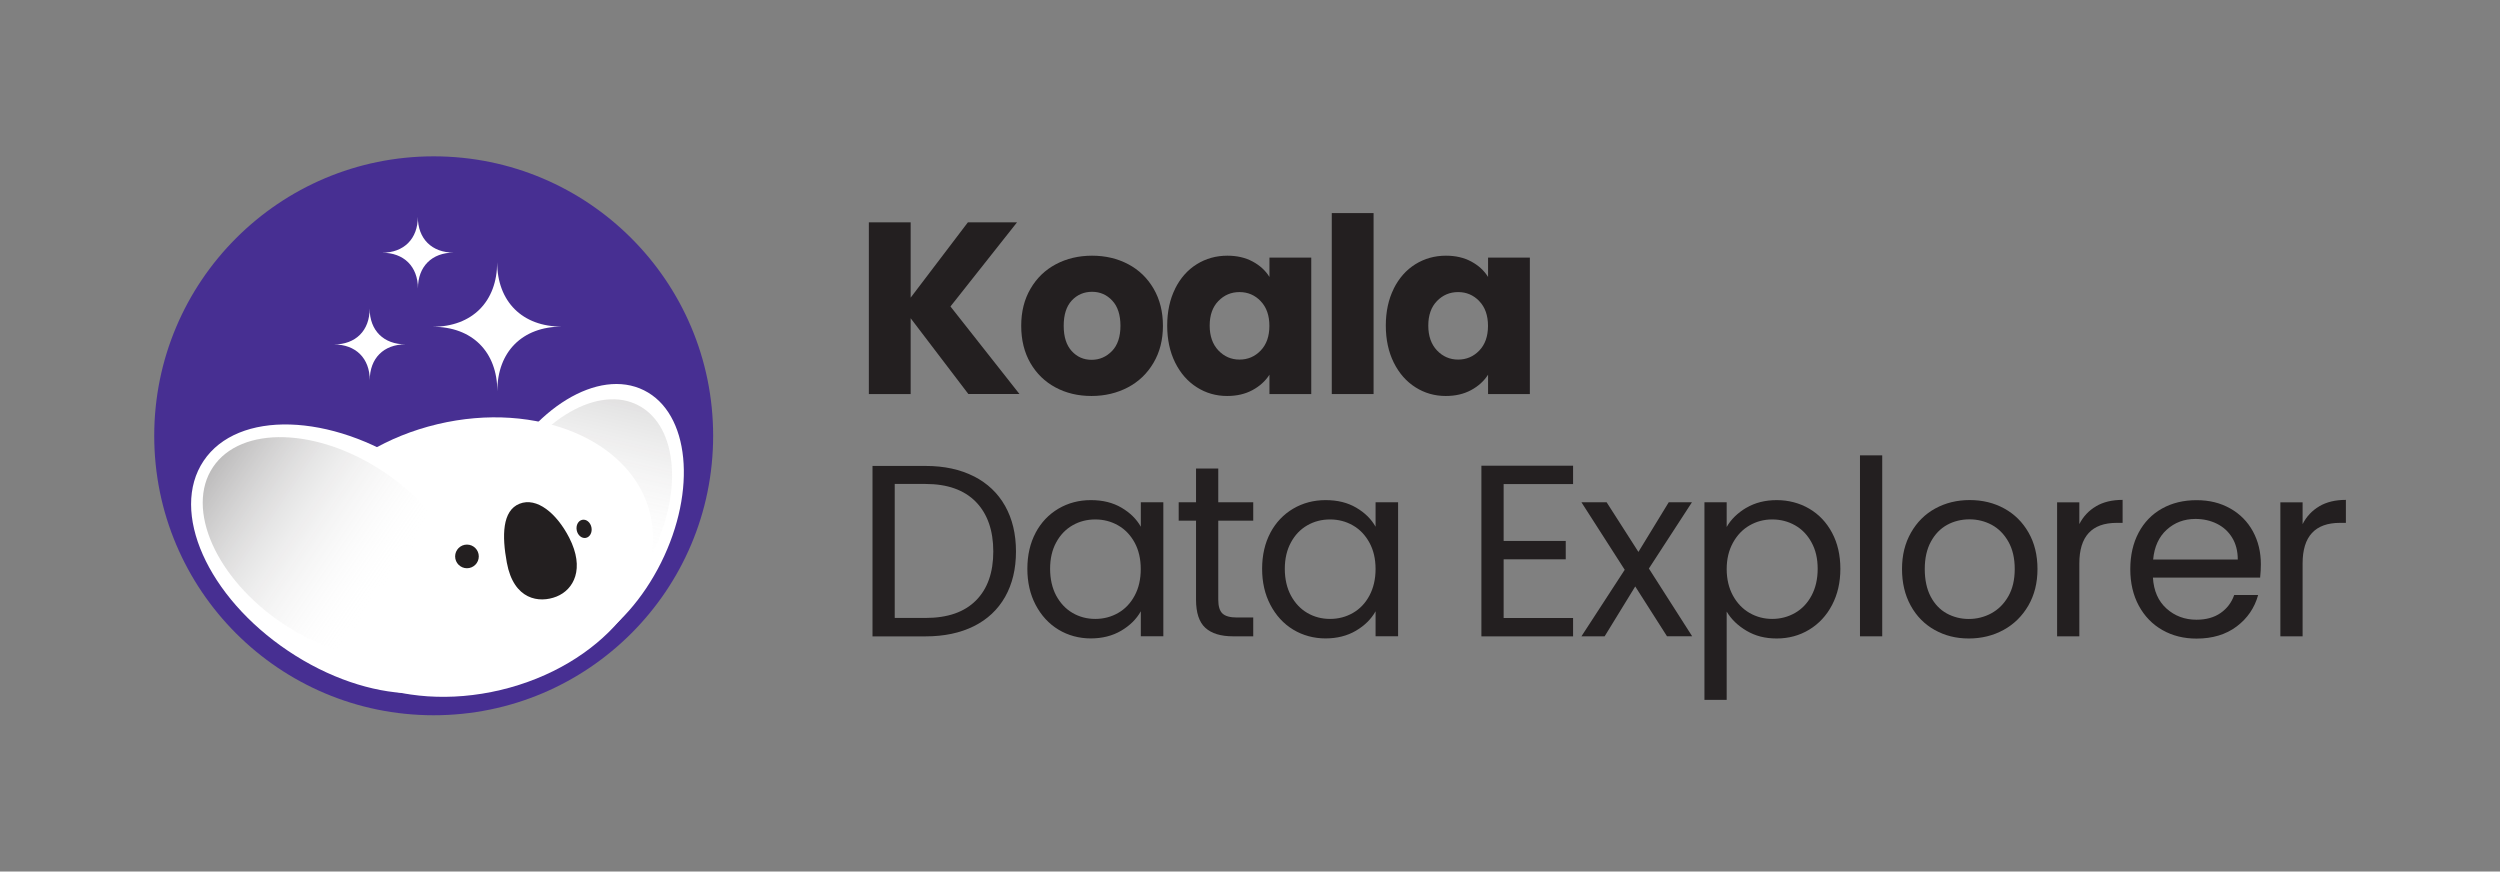 <?xml version="1.0" encoding="UTF-8"?>
<svg id="Layer_1" data-name="Layer 1" xmlns="http://www.w3.org/2000/svg" xmlns:xlink="http://www.w3.org/1999/xlink" viewBox="0 0 439.6 153.25">
  <rect x="0" y="0" width="439.6" height="153.25" fill="#808080" stroke="none"/>
  <defs>
    <style>
      .cls-1 {
        fill: url(#linear-gradient);
      }

      .cls-1, .cls-2, .cls-3, .cls-4, .cls-5 {
        stroke-width: 0px;
      }

      .cls-2 {
        fill: url(#linear-gradient-2);
      }

      .cls-3 {
        fill: #472f92;
      }

      .cls-4 {
        fill: #231f20;
      }

      .cls-5 {
        fill: #fff;
      }
    </style>
    <linearGradient id="linear-gradient" x1="2081.56" y1="-898.67" x2="2103.19" y2="-842.58" gradientTransform="translate(-537.34 -2082.75) rotate(96.04)" gradientUnits="userSpaceOnUse">
      <stop offset="0" stop-color="#231f20" stop-opacity=".3"/>
      <stop offset=".73" stop-color="#fff" stop-opacity="0"/>
    </linearGradient>
    <linearGradient id="linear-gradient-2" x1="2036.45" y1="-836.13" x2="2087.4" y2="-836.13" gradientTransform="translate(-771.32 -1968.12) rotate(90.17)" xlink:href="#linear-gradient"/>
  </defs>
  <g>
    <circle class="cls-3" cx="76.26" cy="76.63" r="49.14"/>
    <g>
      <path class="cls-5" d="M87.42,46.1c.01,6.93,4.43,11.34,11.36,11.33-6.93.01-11.34,4.43-11.33,11.36-.01-6.93-4.43-11.34-11.36-11.33,6.93-.01,11.34-4.43,11.33-11.36Z"/>
      <path class="cls-5" d="M73.47,38.13c0,3.85,2.46,6.3,6.31,6.29-3.85,0-6.3,2.46-6.29,6.31,0-3.85-2.46-6.3-6.31-6.29,3.85,0,6.3-2.46,6.29-6.31Z"/>
      <path class="cls-5" d="M65,54.26c0,3.85,2.46,6.3,6.31,6.29-3.85,0-6.3,2.46-6.29,6.31,0-3.85-2.46-6.3-6.31-6.29,3.85,0,6.3-2.46,6.29-6.31Z"/>
    </g>
    <g>
      <ellipse class="cls-5" cx="101.74" cy="91.72" rx="25.79" ry="16.2" transform="translate(-25.74 141.84) rotate(-63.5)"/>
      <ellipse class="cls-1" cx="101.62" cy="91.42" rx="22.77" ry="14.32" transform="translate(-26.78 138.29) rotate(-62.03)"/>
      <ellipse class="cls-5" cx="61.53" cy="98.28" rx="19.48" ry="30.97" transform="translate(-54.37 94.66) rotate(-56.16)"/>
      <ellipse class="cls-5" cx="82.48" cy="97.96" rx="32.74" ry="24.02" transform="translate(-20.46 21.78) rotate(-13.4)"/>
      <g>
        <path class="cls-4" d="M100.09,94.55c2.79,5.45.8,9.14-2.23,10.35-3.03,1.21-7.53.6-8.74-5.97-.88-4.77-.8-9.14,2.23-10.35s6.52,1.65,8.74,5.97Z"/>
        <circle class="cls-4" cx="82.11" cy="97.84" r="2.08"/>
        <ellipse class="cls-4" cx="102.71" cy="92.99" rx="1.32" ry="1.62" transform="translate(-16.06 21.64) rotate(-11.16)"/>
      </g>
      <ellipse class="cls-2" cx="58.61" cy="96.32" rx="16.02" ry="25.47" transform="translate(-54.03 91.36) rotate(-56.16)"/>
    </g>
  </g>
  <g>
    <g>
      <path class="cls-4" d="M170.28,69.29l-10.15-13.33v13.33h-7.35v-30.19h7.35v13.24l10.06-13.24h8.64l-11.7,14.79,12.13,15.39h-8.99Z"/>
      <path class="cls-4" d="M185.61,68.13c-1.88-1-3.35-2.44-4.43-4.3-1.07-1.86-1.61-4.04-1.61-6.54s.54-4.64,1.63-6.51c1.09-1.88,2.58-3.32,4.47-4.32,1.89-1,4.01-1.5,6.36-1.5s4.47.5,6.36,1.5c1.89,1,3.38,2.44,4.47,4.32,1.09,1.88,1.63,4.05,1.63,6.51s-.55,4.64-1.66,6.51c-1.1,1.88-2.61,3.32-4.51,4.32-1.91,1-4.04,1.51-6.39,1.51s-4.47-.5-6.34-1.51ZM195.54,61.72c.99-1.03,1.48-2.51,1.48-4.43s-.48-3.4-1.44-4.43c-.96-1.03-2.14-1.55-3.55-1.55s-2.62.51-3.57,1.53-1.42,2.5-1.42,4.45.47,3.4,1.4,4.43c.93,1.03,2.1,1.55,3.5,1.55s2.6-.52,3.59-1.55Z"/>
      <path class="cls-4" d="M206.63,50.76c.93-1.86,2.2-3.3,3.81-4.3,1.61-1,3.4-1.5,5.38-1.5,1.69,0,3.17.34,4.45,1.03,1.28.69,2.26,1.59,2.95,2.71v-3.4h7.35v23.99h-7.35v-3.4c-.72,1.12-1.71,2.02-2.99,2.71-1.28.69-2.76,1.03-4.45,1.03-1.95,0-3.73-.51-5.33-1.53-1.61-1.02-2.87-2.46-3.81-4.34-.93-1.88-1.4-4.05-1.4-6.51s.47-4.63,1.4-6.49ZM221.68,52.95c-1.02-1.06-2.26-1.59-3.72-1.59s-2.7.52-3.72,1.57c-1.02,1.05-1.53,2.49-1.53,4.32s.51,3.29,1.53,4.37c1.02,1.07,2.26,1.61,3.72,1.61s2.7-.53,3.72-1.59,1.53-2.51,1.53-4.34-.51-3.28-1.53-4.34Z"/>
      <path class="cls-4" d="M241.53,37.47v31.82h-7.35v-31.82h7.35Z"/>
      <path class="cls-4" d="M245.07,50.76c.93-1.86,2.2-3.3,3.81-4.3,1.61-1,3.4-1.5,5.38-1.5,1.69,0,3.17.34,4.45,1.03,1.28.69,2.26,1.59,2.95,2.71v-3.4h7.35v23.99h-7.35v-3.4c-.72,1.12-1.71,2.02-2.99,2.71-1.28.69-2.76,1.03-4.45,1.03-1.95,0-3.73-.51-5.33-1.53-1.61-1.02-2.87-2.46-3.81-4.34-.93-1.88-1.4-4.05-1.4-6.51s.47-4.63,1.4-6.49ZM260.12,52.95c-1.02-1.06-2.26-1.59-3.72-1.59s-2.7.52-3.72,1.57c-1.02,1.05-1.53,2.49-1.53,4.32s.51,3.29,1.53,4.37c1.02,1.07,2.26,1.61,3.72,1.61s2.7-.53,3.72-1.59,1.53-2.51,1.53-4.34-.51-3.28-1.53-4.34Z"/>
    </g>
    <g>
      <path class="cls-4" d="M171.24,83.75c2.39,1.22,4.23,2.96,5.5,5.22,1.27,2.26,1.91,4.93,1.91,8s-.64,5.73-1.91,7.98c-1.28,2.25-3.11,3.97-5.5,5.16-2.39,1.19-5.22,1.79-8.49,1.79h-9.33v-29.97h9.33c3.27,0,6.1.61,8.49,1.83ZM171.61,105.59c2.04-2.05,3.05-4.92,3.05-8.62s-1.03-6.64-3.07-8.73c-2.05-2.09-5-3.14-8.84-3.14h-5.42v23.56h5.42c3.87,0,6.82-1.02,8.86-3.07Z"/>
      <path class="cls-4" d="M182.1,93.68c.97-1.82,2.31-3.23,4.02-4.24,1.71-1,3.6-1.5,5.7-1.5s3.86.44,5.38,1.33c1.52.89,2.65,2.01,3.4,3.35v-4.3h3.96v23.56h-3.96v-4.39c-.77,1.38-1.93,2.52-3.46,3.42-1.53.9-3.32,1.35-5.35,1.35s-3.98-.52-5.68-1.55c-1.69-1.03-3.02-2.48-4-4.34-.98-1.86-1.46-3.98-1.46-6.36s.49-4.52,1.46-6.34ZM199.52,95.42c-.72-1.32-1.68-2.33-2.9-3.03-1.22-.7-2.56-1.05-4.02-1.05s-2.8.34-4,1.03c-1.2.69-2.17,1.69-2.88,3.01-.72,1.32-1.07,2.87-1.07,4.64s.36,3.38,1.07,4.71c.72,1.33,1.68,2.35,2.88,3.05,1.2.7,2.54,1.05,4,1.05s2.8-.35,4.02-1.05c1.22-.7,2.19-1.72,2.9-3.05.72-1.33,1.07-2.89,1.07-4.67s-.36-3.33-1.07-4.64Z"/>
      <path class="cls-4" d="M214.22,91.55v13.89c0,1.15.24,1.96.73,2.43.49.47,1.33.71,2.54.71h2.88v3.31h-3.53c-2.18,0-3.81-.5-4.9-1.5-1.09-1-1.63-2.65-1.63-4.95v-13.89h-3.05v-3.23h3.05v-5.93h3.91v5.93h6.15v3.23h-6.15Z"/>
      <path class="cls-4" d="M223.38,93.68c.97-1.82,2.31-3.23,4.02-4.24,1.71-1,3.6-1.5,5.7-1.5s3.86.44,5.38,1.33,2.65,2.01,3.4,3.35v-4.3h3.96v23.56h-3.96v-4.39c-.77,1.38-1.93,2.52-3.46,3.42s-3.32,1.35-5.35,1.35-3.98-.52-5.68-1.55-3.02-2.48-4-4.34-1.46-3.98-1.46-6.36.49-4.52,1.46-6.34ZM240.8,95.42c-.72-1.32-1.68-2.33-2.9-3.03-1.22-.7-2.56-1.05-4.02-1.05s-2.79.34-4,1.03c-1.2.69-2.17,1.69-2.88,3.01-.72,1.32-1.08,2.87-1.08,4.64s.36,3.38,1.08,4.71c.72,1.33,1.68,2.35,2.88,3.05s2.54,1.05,4,1.05,2.8-.35,4.02-1.05c1.22-.7,2.19-1.72,2.9-3.05s1.08-2.89,1.08-4.67-.36-3.33-1.08-4.64Z"/>
      <path class="cls-4" d="M264.4,85.1v10.02h10.92v3.23h-10.92v10.32h12.21v3.23h-16.12v-30.01h16.12v3.23h-12.21Z"/>
      <path class="cls-4" d="M293.13,111.89l-5.59-8.77-5.38,8.77h-4.08l7.61-11.7-7.61-11.87h4.43l5.59,8.73,5.33-8.73h4.08l-7.57,11.65,7.61,11.91h-4.43Z"/>
      <path class="cls-4" d="M307.08,89.29c1.53-.9,3.32-1.35,5.35-1.35s3.99.5,5.7,1.5c1.71,1,3.05,2.42,4.02,4.24.97,1.82,1.46,3.93,1.46,6.34s-.49,4.5-1.46,6.36-2.32,3.31-4.02,4.34-3.61,1.55-5.7,1.55-3.78-.45-5.31-1.35-2.7-2.03-3.5-3.38v15.52h-3.91v-34.74h3.91v4.34c.77-1.35,1.93-2.47,3.46-3.38ZM318.54,95.38c-.72-1.32-1.68-2.32-2.9-3.01-1.22-.69-2.56-1.03-4.02-1.03s-2.76.35-3.98,1.05c-1.22.7-2.19,1.72-2.92,3.05-.73,1.33-1.1,2.87-1.1,4.62s.37,3.33,1.1,4.67c.73,1.33,1.71,2.35,2.92,3.05,1.22.7,2.54,1.05,3.98,1.05s2.8-.35,4.02-1.05,2.19-1.72,2.9-3.05,1.08-2.9,1.08-4.71-.36-3.33-1.08-4.64Z"/>
      <path class="cls-4" d="M330.97,80.07v31.82h-3.91v-31.82h3.91Z"/>
      <path class="cls-4" d="M340.19,110.77c-1.79-1-3.2-2.43-4.21-4.28-1.02-1.85-1.53-3.99-1.53-6.43s.52-4.54,1.57-6.39c1.05-1.85,2.47-3.27,4.28-4.26,1.81-.99,3.83-1.48,6.06-1.48s4.26.49,6.06,1.48c1.81.99,3.23,2.4,4.28,4.24,1.05,1.83,1.57,3.97,1.57,6.41s-.54,4.58-1.61,6.43c-1.08,1.85-2.53,3.28-4.36,4.28-1.83,1-3.87,1.5-6.11,1.5s-4.21-.5-6-1.5ZM350.14,107.85c1.23-.66,2.23-1.65,2.99-2.97s1.14-2.92,1.14-4.82-.37-3.5-1.12-4.82c-.75-1.32-1.72-2.3-2.92-2.95-1.2-.64-2.51-.97-3.91-.97s-2.75.32-3.93.97c-1.19.65-2.14,1.63-2.86,2.95-.72,1.32-1.08,2.92-1.08,4.82s.35,3.54,1.05,4.86c.7,1.32,1.64,2.3,2.82,2.95,1.18.64,2.47.97,3.87.97s2.72-.33,3.96-.99Z"/>
      <path class="cls-4" d="M368.57,89.02c1.27-.75,2.83-1.12,4.67-1.12v4.04h-1.03c-4.39,0-6.58,2.38-6.58,7.14v12.81h-3.91v-23.56h3.91v3.83c.69-1.35,1.67-2.39,2.95-3.14Z"/>
      <path class="cls-4" d="M397.4,101.57h-18.83c.14,2.32.94,4.14,2.39,5.44,1.45,1.3,3.2,1.96,5.27,1.96,1.69,0,3.1-.39,4.24-1.18,1.13-.79,1.93-1.84,2.39-3.16h4.21c-.63,2.27-1.89,4.11-3.78,5.53-1.89,1.42-4.24,2.13-7.05,2.13-2.24,0-4.24-.5-6-1.5-1.76-1-3.15-2.43-4.15-4.28-1-1.85-1.5-3.99-1.5-6.43s.49-4.57,1.46-6.41c.97-1.83,2.34-3.25,4.11-4.24,1.76-.99,3.79-1.48,6.08-1.48s4.21.49,5.93,1.46c1.72.97,3.05,2.32,3.98,4.02.93,1.71,1.4,3.63,1.4,5.78,0,.75-.04,1.53-.13,2.37ZM392.5,94.54c-.66-1.08-1.56-1.89-2.69-2.45-1.13-.56-2.39-.84-3.76-.84-1.98,0-3.66.63-5.05,1.89s-2.19,3.01-2.39,5.25h14.88c0-1.49-.33-2.77-.99-3.85Z"/>
      <path class="cls-4" d="M407.83,89.02c1.27-.75,2.83-1.12,4.67-1.12v4.04h-1.03c-4.39,0-6.58,2.38-6.58,7.14v12.81h-3.91v-23.56h3.91v3.83c.69-1.35,1.67-2.39,2.95-3.14Z"/>
    </g>
  </g>
</svg>